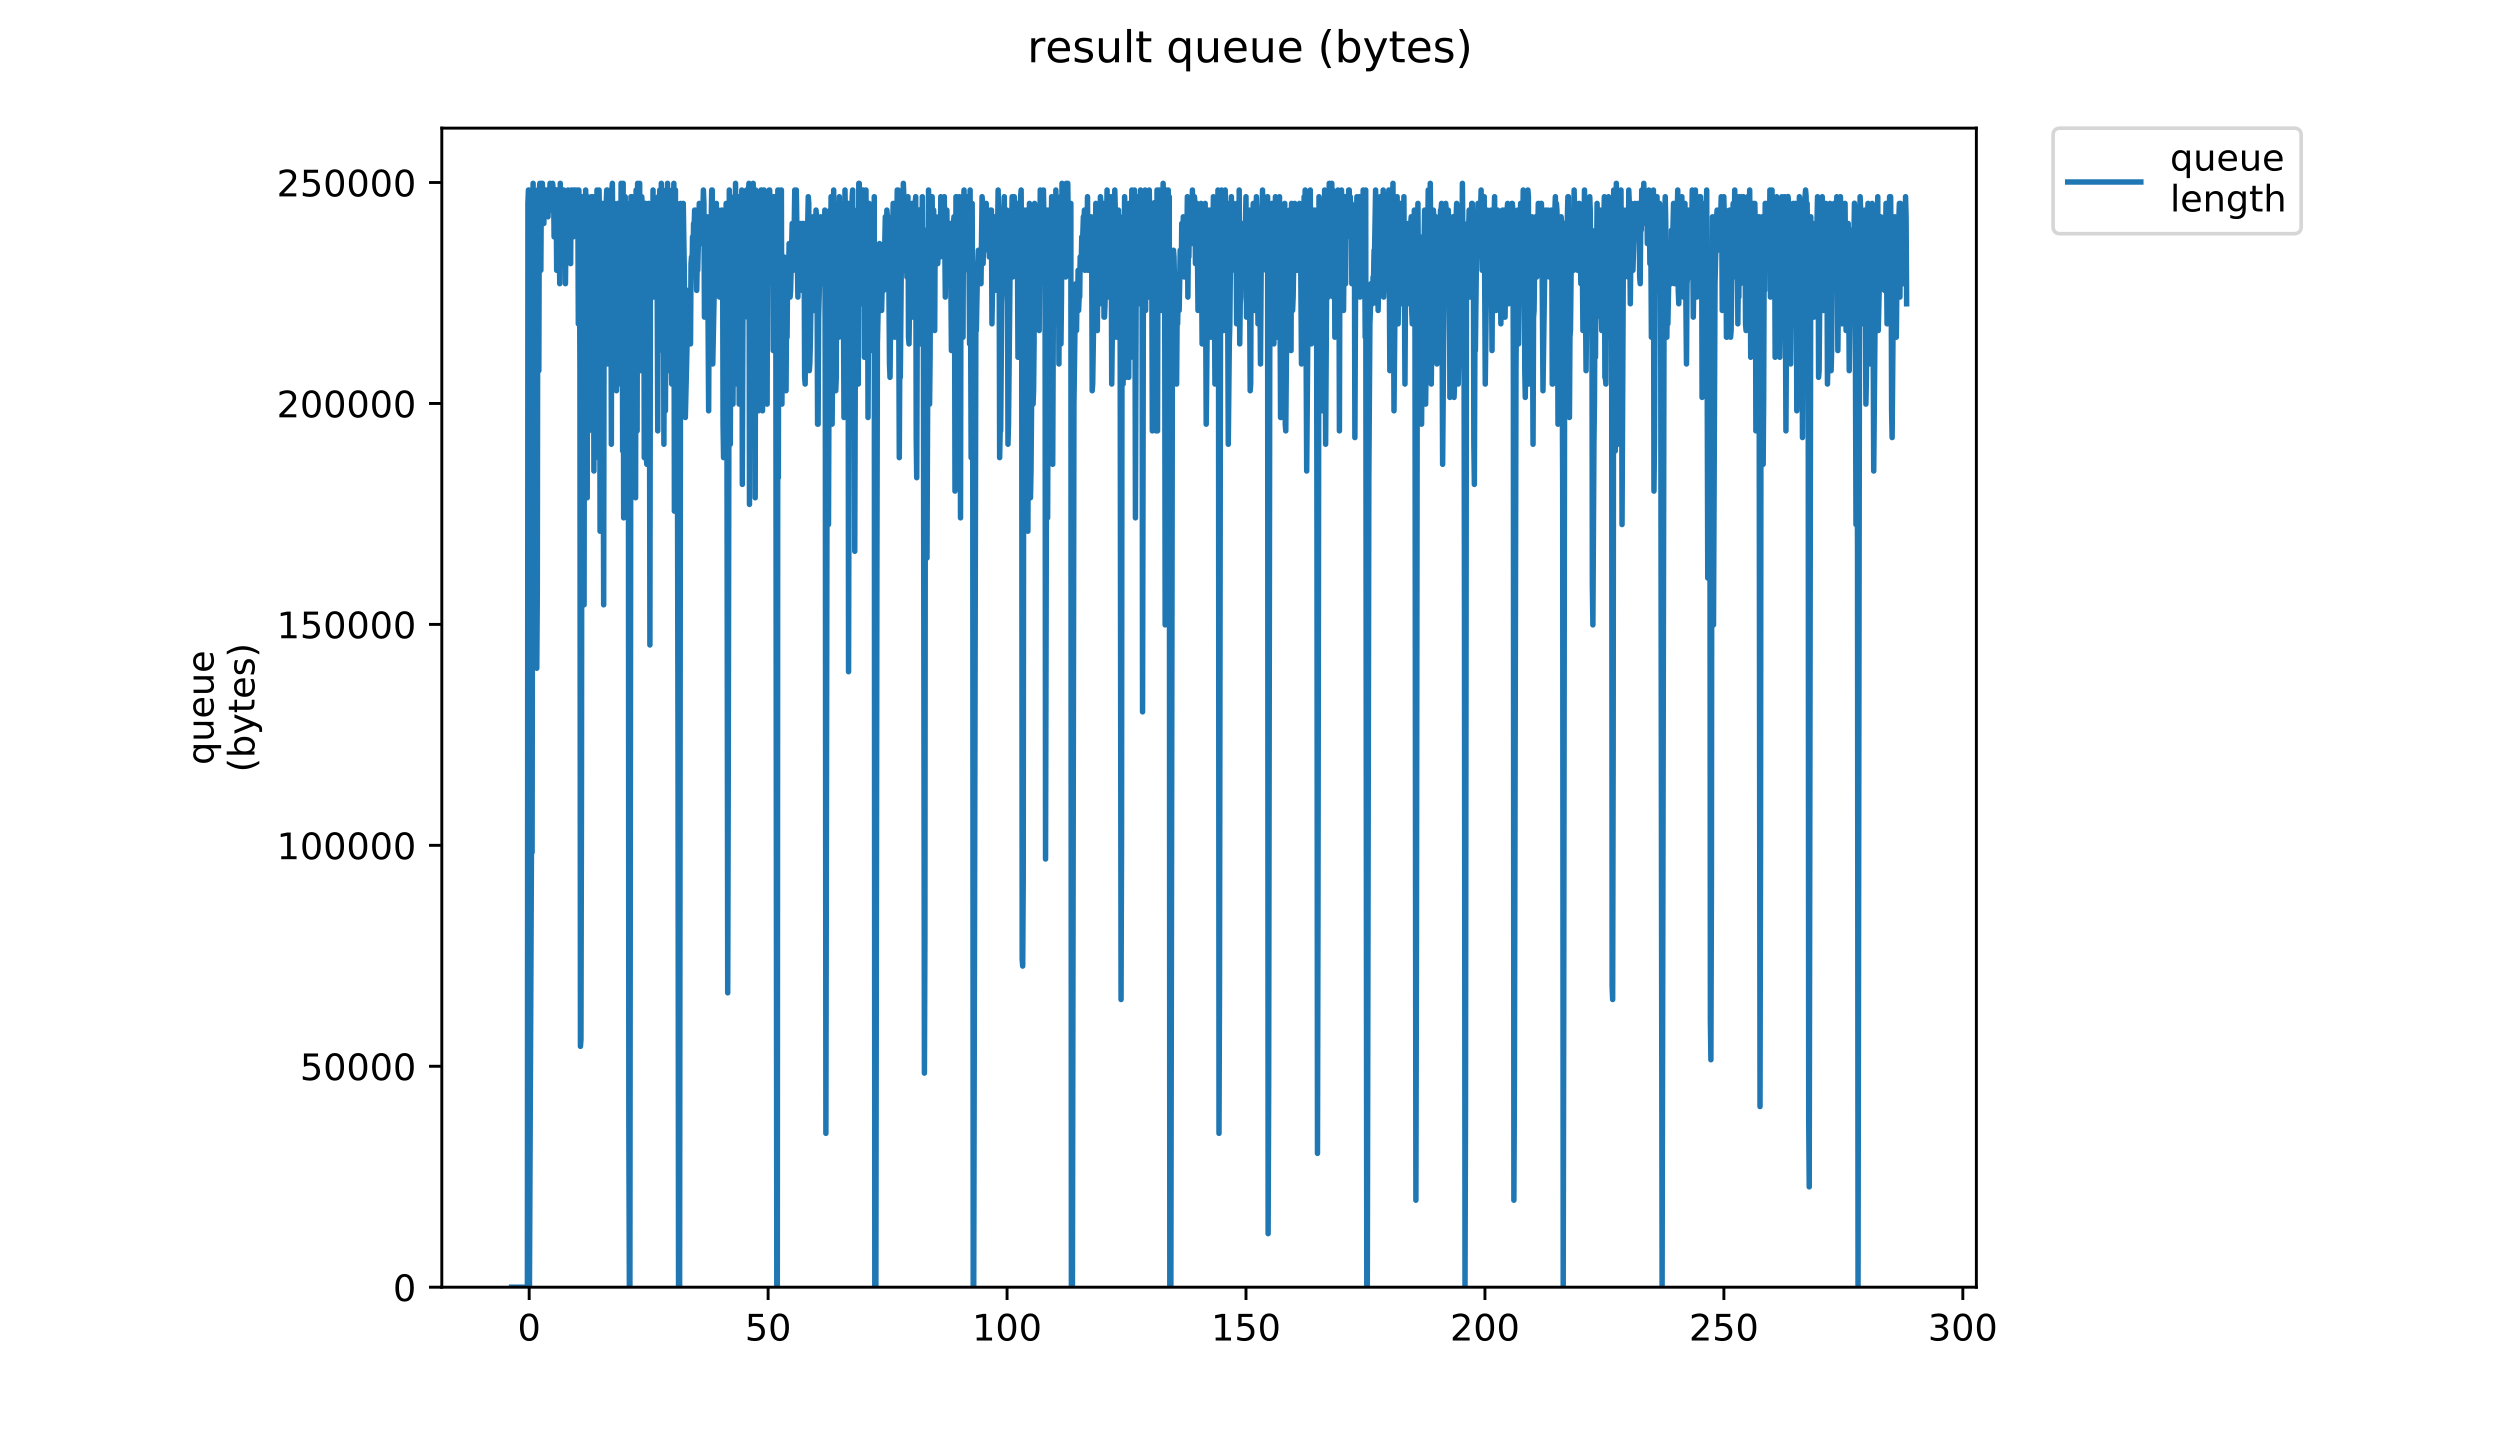 <?xml version="1.0" encoding="utf-8" standalone="no"?>
<!DOCTYPE svg PUBLIC "-//W3C//DTD SVG 1.1//EN"
  "http://www.w3.org/Graphics/SVG/1.1/DTD/svg11.dtd">
<!-- Created with matplotlib (https://matplotlib.org/) -->
<svg height="396pt" version="1.1" viewBox="0 0 684 396" width="684pt" xmlns="http://www.w3.org/2000/svg" xmlns:xlink="http://www.w3.org/1999/xlink">
 <defs>
  <style type="text/css">
*{stroke-linecap:butt;stroke-linejoin:round;}
  </style>
 </defs>
 <g id="figure_1">
  <g id="patch_1">
   <path d="M 0 396 
L 684 396 
L 684 0 
L 0 0 
z
" style="fill:#ffffff;"/>
  </g>
  <g id="axes_1">
   <g id="patch_2">
    <path d="M 120.879 352.174 
L 540.734 352.174 
L 540.734 35.062 
L 120.879 35.062 
z
" style="fill:#ffffff;"/>
   </g>
   <g id="matplotlib.axis_1">
    <g id="xtick_1">
     <g id="line2d_1">
      <defs>
       <path d="M 0 0 
L 0 3.5 
" id="m3f1991a70f" style="stroke:#000000;stroke-width:0.8;"/>
      </defs>
      <g>
       <use style="stroke:#000000;stroke-width:0.8;" x="144.784" xlink:href="#m3f1991a70f" y="352.174"/>
      </g>
     </g>
     <g id="text_1">
      <!-- 0 -->
      <defs>
       <path d="M 31.781 66.406 
Q 24.172 66.406 20.328 58.906 
Q 16.5 51.422 16.5 36.375 
Q 16.5 21.391 20.328 13.891 
Q 24.172 6.391 31.781 6.391 
Q 39.453 6.391 43.281 13.891 
Q 47.125 21.391 47.125 36.375 
Q 47.125 51.422 43.281 58.906 
Q 39.453 66.406 31.781 66.406 
z
M 31.781 74.219 
Q 44.047 74.219 50.516 64.516 
Q 56.984 54.828 56.984 36.375 
Q 56.984 17.969 50.516 8.266 
Q 44.047 -1.422 31.781 -1.422 
Q 19.531 -1.422 13.062 8.266 
Q 6.594 17.969 6.594 36.375 
Q 6.594 54.828 13.062 64.516 
Q 19.531 74.219 31.781 74.219 
z
" id="DejaVuSans-48"/>
      </defs>
      <g transform="translate(141.603 366.773)scale(0.1 -0.1)">
       <use xlink:href="#DejaVuSans-48"/>
      </g>
     </g>
    </g>
    <g id="xtick_2">
     <g id="line2d_2">
      <g>
       <use style="stroke:#000000;stroke-width:0.8;" x="210.158" xlink:href="#m3f1991a70f" y="352.174"/>
      </g>
     </g>
     <g id="text_2">
      <!-- 50 -->
      <defs>
       <path d="M 10.797 72.906 
L 49.516 72.906 
L 49.516 64.594 
L 19.828 64.594 
L 19.828 46.734 
Q 21.969 47.469 24.109 47.828 
Q 26.266 48.188 28.422 48.188 
Q 40.625 48.188 47.75 41.5 
Q 54.891 34.812 54.891 23.391 
Q 54.891 11.625 47.562 5.094 
Q 40.234 -1.422 26.906 -1.422 
Q 22.312 -1.422 17.547 -0.641 
Q 12.797 0.141 7.719 1.703 
L 7.719 11.625 
Q 12.109 9.234 16.797 8.062 
Q 21.484 6.891 26.703 6.891 
Q 35.156 6.891 40.078 11.328 
Q 45.016 15.766 45.016 23.391 
Q 45.016 31 40.078 35.438 
Q 35.156 39.891 26.703 39.891 
Q 22.75 39.891 18.812 39.016 
Q 14.891 38.141 10.797 36.281 
z
" id="DejaVuSans-53"/>
      </defs>
      <g transform="translate(203.796 366.773)scale(0.1 -0.1)">
       <use xlink:href="#DejaVuSans-53"/>
       <use x="63.623" xlink:href="#DejaVuSans-48"/>
      </g>
     </g>
    </g>
    <g id="xtick_3">
     <g id="line2d_3">
      <g>
       <use style="stroke:#000000;stroke-width:0.8;" x="275.532" xlink:href="#m3f1991a70f" y="352.174"/>
      </g>
     </g>
     <g id="text_3">
      <!-- 100 -->
      <defs>
       <path d="M 12.406 8.297 
L 28.516 8.297 
L 28.516 63.922 
L 10.984 60.406 
L 10.984 69.391 
L 28.422 72.906 
L 38.281 72.906 
L 38.281 8.297 
L 54.391 8.297 
L 54.391 0 
L 12.406 0 
z
" id="DejaVuSans-49"/>
      </defs>
      <g transform="translate(265.988 366.773)scale(0.1 -0.1)">
       <use xlink:href="#DejaVuSans-49"/>
       <use x="63.623" xlink:href="#DejaVuSans-48"/>
       <use x="127.246" xlink:href="#DejaVuSans-48"/>
      </g>
     </g>
    </g>
    <g id="xtick_4">
     <g id="line2d_4">
      <g>
       <use style="stroke:#000000;stroke-width:0.8;" x="340.906" xlink:href="#m3f1991a70f" y="352.174"/>
      </g>
     </g>
     <g id="text_4">
      <!-- 150 -->
      <g transform="translate(331.363 366.773)scale(0.1 -0.1)">
       <use xlink:href="#DejaVuSans-49"/>
       <use x="63.623" xlink:href="#DejaVuSans-53"/>
       <use x="127.246" xlink:href="#DejaVuSans-48"/>
      </g>
     </g>
    </g>
    <g id="xtick_5">
     <g id="line2d_5">
      <g>
       <use style="stroke:#000000;stroke-width:0.8;" x="406.28" xlink:href="#m3f1991a70f" y="352.174"/>
      </g>
     </g>
     <g id="text_5">
      <!-- 200 -->
      <defs>
       <path d="M 19.188 8.297 
L 53.609 8.297 
L 53.609 0 
L 7.328 0 
L 7.328 8.297 
Q 12.938 14.109 22.625 23.891 
Q 32.328 33.688 34.812 36.531 
Q 39.547 41.844 41.422 45.531 
Q 43.312 49.219 43.312 52.781 
Q 43.312 58.594 39.234 62.25 
Q 35.156 65.922 28.609 65.922 
Q 23.969 65.922 18.812 64.312 
Q 13.672 62.703 7.812 59.422 
L 7.812 69.391 
Q 13.766 71.781 18.938 73 
Q 24.125 74.219 28.422 74.219 
Q 39.75 74.219 46.484 68.547 
Q 53.219 62.891 53.219 53.422 
Q 53.219 48.922 51.531 44.891 
Q 49.859 40.875 45.406 35.406 
Q 44.188 33.984 37.641 27.219 
Q 31.109 20.453 19.188 8.297 
z
" id="DejaVuSans-50"/>
      </defs>
      <g transform="translate(396.737 366.773)scale(0.1 -0.1)">
       <use xlink:href="#DejaVuSans-50"/>
       <use x="63.623" xlink:href="#DejaVuSans-48"/>
       <use x="127.246" xlink:href="#DejaVuSans-48"/>
      </g>
     </g>
    </g>
    <g id="xtick_6">
     <g id="line2d_6">
      <g>
       <use style="stroke:#000000;stroke-width:0.8;" x="471.655" xlink:href="#m3f1991a70f" y="352.174"/>
      </g>
     </g>
     <g id="text_6">
      <!-- 250 -->
      <g transform="translate(462.111 366.773)scale(0.1 -0.1)">
       <use xlink:href="#DejaVuSans-50"/>
       <use x="63.623" xlink:href="#DejaVuSans-53"/>
       <use x="127.246" xlink:href="#DejaVuSans-48"/>
      </g>
     </g>
    </g>
    <g id="xtick_7">
     <g id="line2d_7">
      <g>
       <use style="stroke:#000000;stroke-width:0.8;" x="537.029" xlink:href="#m3f1991a70f" y="352.174"/>
      </g>
     </g>
     <g id="text_7">
      <!-- 300 -->
      <defs>
       <path d="M 40.578 39.312 
Q 47.656 37.797 51.625 33 
Q 55.609 28.219 55.609 21.188 
Q 55.609 10.406 48.188 4.484 
Q 40.766 -1.422 27.094 -1.422 
Q 22.516 -1.422 17.656 -0.516 
Q 12.797 0.391 7.625 2.203 
L 7.625 11.719 
Q 11.719 9.328 16.594 8.109 
Q 21.484 6.891 26.812 6.891 
Q 36.078 6.891 40.938 10.547 
Q 45.797 14.203 45.797 21.188 
Q 45.797 27.641 41.281 31.266 
Q 36.766 34.906 28.719 34.906 
L 20.219 34.906 
L 20.219 43.016 
L 29.109 43.016 
Q 36.375 43.016 40.234 45.922 
Q 44.094 48.828 44.094 54.297 
Q 44.094 59.906 40.109 62.906 
Q 36.141 65.922 28.719 65.922 
Q 24.656 65.922 20.016 65.031 
Q 15.375 64.156 9.812 62.312 
L 9.812 71.094 
Q 15.438 72.656 20.344 73.438 
Q 25.25 74.219 29.594 74.219 
Q 40.828 74.219 47.359 69.109 
Q 53.906 64.016 53.906 55.328 
Q 53.906 49.266 50.438 45.094 
Q 46.969 40.922 40.578 39.312 
z
" id="DejaVuSans-51"/>
      </defs>
      <g transform="translate(527.485 366.773)scale(0.1 -0.1)">
       <use xlink:href="#DejaVuSans-51"/>
       <use x="63.623" xlink:href="#DejaVuSans-48"/>
       <use x="127.246" xlink:href="#DejaVuSans-48"/>
      </g>
     </g>
    </g>
   </g>
   <g id="matplotlib.axis_2">
    <g id="ytick_1">
     <g id="line2d_8">
      <defs>
       <path d="M 0 0 
L -3.5 0 
" id="m0c3abe8428" style="stroke:#000000;stroke-width:0.8;"/>
      </defs>
      <g>
       <use style="stroke:#000000;stroke-width:0.8;" x="120.879" xlink:href="#m0c3abe8428" y="352.174"/>
      </g>
     </g>
     <g id="text_8">
      <!-- 0 -->
      <g transform="translate(107.516 355.973)scale(0.1 -0.1)">
       <use xlink:href="#DejaVuSans-48"/>
      </g>
     </g>
    </g>
    <g id="ytick_2">
     <g id="line2d_9">
      <g>
       <use style="stroke:#000000;stroke-width:0.8;" x="120.879" xlink:href="#m0c3abe8428" y="291.726"/>
      </g>
     </g>
     <g id="text_9">
      <!-- 50000 -->
      <g transform="translate(82.066 295.525)scale(0.1 -0.1)">
       <use xlink:href="#DejaVuSans-53"/>
       <use x="63.623" xlink:href="#DejaVuSans-48"/>
       <use x="127.246" xlink:href="#DejaVuSans-48"/>
       <use x="190.869" xlink:href="#DejaVuSans-48"/>
       <use x="254.492" xlink:href="#DejaVuSans-48"/>
      </g>
     </g>
    </g>
    <g id="ytick_3">
     <g id="line2d_10">
      <g>
       <use style="stroke:#000000;stroke-width:0.8;" x="120.879" xlink:href="#m0c3abe8428" y="231.278"/>
      </g>
     </g>
     <g id="text_10">
      <!-- 100000 -->
      <g transform="translate(75.704 235.077)scale(0.1 -0.1)">
       <use xlink:href="#DejaVuSans-49"/>
       <use x="63.623" xlink:href="#DejaVuSans-48"/>
       <use x="127.246" xlink:href="#DejaVuSans-48"/>
       <use x="190.869" xlink:href="#DejaVuSans-48"/>
       <use x="254.492" xlink:href="#DejaVuSans-48"/>
       <use x="318.115" xlink:href="#DejaVuSans-48"/>
      </g>
     </g>
    </g>
    <g id="ytick_4">
     <g id="line2d_11">
      <g>
       <use style="stroke:#000000;stroke-width:0.8;" x="120.879" xlink:href="#m0c3abe8428" y="170.83"/>
      </g>
     </g>
     <g id="text_11">
      <!-- 150000 -->
      <g transform="translate(75.704 174.629)scale(0.1 -0.1)">
       <use xlink:href="#DejaVuSans-49"/>
       <use x="63.623" xlink:href="#DejaVuSans-53"/>
       <use x="127.246" xlink:href="#DejaVuSans-48"/>
       <use x="190.869" xlink:href="#DejaVuSans-48"/>
       <use x="254.492" xlink:href="#DejaVuSans-48"/>
       <use x="318.115" xlink:href="#DejaVuSans-48"/>
      </g>
     </g>
    </g>
    <g id="ytick_5">
     <g id="line2d_12">
      <g>
       <use style="stroke:#000000;stroke-width:0.8;" x="120.879" xlink:href="#m0c3abe8428" y="110.382"/>
      </g>
     </g>
     <g id="text_12">
      <!-- 200000 -->
      <g transform="translate(75.704 114.181)scale(0.1 -0.1)">
       <use xlink:href="#DejaVuSans-50"/>
       <use x="63.623" xlink:href="#DejaVuSans-48"/>
       <use x="127.246" xlink:href="#DejaVuSans-48"/>
       <use x="190.869" xlink:href="#DejaVuSans-48"/>
       <use x="254.492" xlink:href="#DejaVuSans-48"/>
       <use x="318.115" xlink:href="#DejaVuSans-48"/>
      </g>
     </g>
    </g>
    <g id="ytick_6">
     <g id="line2d_13">
      <g>
       <use style="stroke:#000000;stroke-width:0.8;" x="120.879" xlink:href="#m0c3abe8428" y="49.933"/>
      </g>
     </g>
     <g id="text_13">
      <!-- 250000 -->
      <g transform="translate(75.704 53.733)scale(0.1 -0.1)">
       <use xlink:href="#DejaVuSans-50"/>
       <use x="63.623" xlink:href="#DejaVuSans-53"/>
       <use x="127.246" xlink:href="#DejaVuSans-48"/>
       <use x="190.869" xlink:href="#DejaVuSans-48"/>
       <use x="254.492" xlink:href="#DejaVuSans-48"/>
       <use x="318.115" xlink:href="#DejaVuSans-48"/>
      </g>
     </g>
    </g>
    <g id="text_14">
     <!-- queue -->
     <defs>
      <path d="M 14.797 27.297 
Q 14.797 17.391 18.875 11.75 
Q 22.953 6.109 30.078 6.109 
Q 37.203 6.109 41.297 11.75 
Q 45.406 17.391 45.406 27.297 
Q 45.406 37.203 41.297 42.844 
Q 37.203 48.484 30.078 48.484 
Q 22.953 48.484 18.875 42.844 
Q 14.797 37.203 14.797 27.297 
z
M 45.406 8.203 
Q 42.578 3.328 38.25 0.953 
Q 33.938 -1.422 27.875 -1.422 
Q 17.969 -1.422 11.734 6.484 
Q 5.516 14.406 5.516 27.297 
Q 5.516 40.188 11.734 48.094 
Q 17.969 56 27.875 56 
Q 33.938 56 38.25 53.625 
Q 42.578 51.266 45.406 46.391 
L 45.406 54.688 
L 54.391 54.688 
L 54.391 -20.797 
L 45.406 -20.797 
z
" id="DejaVuSans-113"/>
      <path d="M 8.5 21.578 
L 8.5 54.688 
L 17.484 54.688 
L 17.484 21.922 
Q 17.484 14.156 20.5 10.266 
Q 23.531 6.391 29.594 6.391 
Q 36.859 6.391 41.078 11.031 
Q 45.312 15.672 45.312 23.688 
L 45.312 54.688 
L 54.297 54.688 
L 54.297 0 
L 45.312 0 
L 45.312 8.406 
Q 42.047 3.422 37.719 1 
Q 33.406 -1.422 27.688 -1.422 
Q 18.266 -1.422 13.375 4.438 
Q 8.5 10.297 8.5 21.578 
z
M 31.109 56 
z
" id="DejaVuSans-117"/>
      <path d="M 56.203 29.594 
L 56.203 25.203 
L 14.891 25.203 
Q 15.484 15.922 20.484 11.062 
Q 25.484 6.203 34.422 6.203 
Q 39.594 6.203 44.453 7.469 
Q 49.312 8.734 54.109 11.281 
L 54.109 2.781 
Q 49.266 0.734 44.188 -0.344 
Q 39.109 -1.422 33.891 -1.422 
Q 20.797 -1.422 13.156 6.188 
Q 5.516 13.812 5.516 26.812 
Q 5.516 40.234 12.766 48.109 
Q 20.016 56 32.328 56 
Q 43.359 56 49.781 48.891 
Q 56.203 41.797 56.203 29.594 
z
M 47.219 32.234 
Q 47.125 39.594 43.094 43.984 
Q 39.062 48.391 32.422 48.391 
Q 24.906 48.391 20.391 44.141 
Q 15.875 39.891 15.188 32.172 
z
" id="DejaVuSans-101"/>
     </defs>
     <g transform="translate(58.426 209.283)rotate(-90)scale(0.1 -0.1)">
      <use xlink:href="#DejaVuSans-113"/>
      <use x="63.477" xlink:href="#DejaVuSans-117"/>
      <use x="126.855" xlink:href="#DejaVuSans-101"/>
      <use x="188.379" xlink:href="#DejaVuSans-117"/>
      <use x="251.758" xlink:href="#DejaVuSans-101"/>
     </g>
     <!-- (bytes) -->
     <defs>
      <path d="M 31 75.875 
Q 24.469 64.656 21.281 53.656 
Q 18.109 42.672 18.109 31.391 
Q 18.109 20.125 21.312 9.062 
Q 24.516 -2 31 -13.188 
L 23.188 -13.188 
Q 15.875 -1.703 12.234 9.375 
Q 8.594 20.453 8.594 31.391 
Q 8.594 42.281 12.203 53.312 
Q 15.828 64.359 23.188 75.875 
z
" id="DejaVuSans-40"/>
      <path d="M 48.688 27.297 
Q 48.688 37.203 44.609 42.844 
Q 40.531 48.484 33.406 48.484 
Q 26.266 48.484 22.188 42.844 
Q 18.109 37.203 18.109 27.297 
Q 18.109 17.391 22.188 11.75 
Q 26.266 6.109 33.406 6.109 
Q 40.531 6.109 44.609 11.75 
Q 48.688 17.391 48.688 27.297 
z
M 18.109 46.391 
Q 20.953 51.266 25.266 53.625 
Q 29.594 56 35.594 56 
Q 45.562 56 51.781 48.094 
Q 58.016 40.188 58.016 27.297 
Q 58.016 14.406 51.781 6.484 
Q 45.562 -1.422 35.594 -1.422 
Q 29.594 -1.422 25.266 0.953 
Q 20.953 3.328 18.109 8.203 
L 18.109 0 
L 9.078 0 
L 9.078 75.984 
L 18.109 75.984 
z
" id="DejaVuSans-98"/>
      <path d="M 32.172 -5.078 
Q 28.375 -14.844 24.75 -17.812 
Q 21.141 -20.797 15.094 -20.797 
L 7.906 -20.797 
L 7.906 -13.281 
L 13.188 -13.281 
Q 16.891 -13.281 18.938 -11.516 
Q 21 -9.766 23.484 -3.219 
L 25.094 0.875 
L 2.984 54.688 
L 12.5 54.688 
L 29.594 11.922 
L 46.688 54.688 
L 56.203 54.688 
z
" id="DejaVuSans-121"/>
      <path d="M 18.312 70.219 
L 18.312 54.688 
L 36.812 54.688 
L 36.812 47.703 
L 18.312 47.703 
L 18.312 18.016 
Q 18.312 11.328 20.141 9.422 
Q 21.969 7.516 27.594 7.516 
L 36.812 7.516 
L 36.812 0 
L 27.594 0 
Q 17.188 0 13.234 3.875 
Q 9.281 7.766 9.281 18.016 
L 9.281 47.703 
L 2.688 47.703 
L 2.688 54.688 
L 9.281 54.688 
L 9.281 70.219 
z
" id="DejaVuSans-116"/>
      <path d="M 44.281 53.078 
L 44.281 44.578 
Q 40.484 46.531 36.375 47.5 
Q 32.281 48.484 27.875 48.484 
Q 21.188 48.484 17.844 46.438 
Q 14.5 44.391 14.5 40.281 
Q 14.5 37.156 16.891 35.375 
Q 19.281 33.594 26.516 31.984 
L 29.594 31.297 
Q 39.156 29.25 43.188 25.516 
Q 47.219 21.781 47.219 15.094 
Q 47.219 7.469 41.188 3.016 
Q 35.156 -1.422 24.609 -1.422 
Q 20.219 -1.422 15.453 -0.562 
Q 10.688 0.297 5.422 2 
L 5.422 11.281 
Q 10.406 8.688 15.234 7.391 
Q 20.062 6.109 24.812 6.109 
Q 31.156 6.109 34.562 8.281 
Q 37.984 10.453 37.984 14.406 
Q 37.984 18.062 35.516 20.016 
Q 33.062 21.969 24.703 23.781 
L 21.578 24.516 
Q 13.234 26.266 9.516 29.906 
Q 5.812 33.547 5.812 39.891 
Q 5.812 47.609 11.281 51.797 
Q 16.75 56 26.812 56 
Q 31.781 56 36.172 55.266 
Q 40.578 54.547 44.281 53.078 
z
" id="DejaVuSans-115"/>
      <path d="M 8.016 75.875 
L 15.828 75.875 
Q 23.141 64.359 26.781 53.312 
Q 30.422 42.281 30.422 31.391 
Q 30.422 20.453 26.781 9.375 
Q 23.141 -1.703 15.828 -13.188 
L 8.016 -13.188 
Q 14.5 -2 17.703 9.062 
Q 20.906 20.125 20.906 31.391 
Q 20.906 42.672 17.703 53.656 
Q 14.5 64.656 8.016 75.875 
z
" id="DejaVuSans-41"/>
     </defs>
     <g transform="translate(69.624 211.295)rotate(-90)scale(0.1 -0.1)">
      <use xlink:href="#DejaVuSans-40"/>
      <use x="39.014" xlink:href="#DejaVuSans-98"/>
      <use x="102.49" xlink:href="#DejaVuSans-121"/>
      <use x="161.67" xlink:href="#DejaVuSans-116"/>
      <use x="200.879" xlink:href="#DejaVuSans-101"/>
      <use x="262.402" xlink:href="#DejaVuSans-115"/>
      <use x="314.502" xlink:href="#DejaVuSans-41"/>
     </g>
    </g>
   </g>
   <g id="line2d_14">
    <path clip-path="url(#p05d28d80fd)" d="M 139.963 352.174 
L 144.298 352.174 
L 144.437 55.654 
L 144.576 51.993 
L 144.716 51.993 
L 144.856 352.174 
L 145.434 225.879 
L 145.579 233.2 
L 145.856 50.163 
L 145.996 84.94 
L 146.135 51.993 
L 146.277 72.127 
L 146.422 127.039 
L 146.568 57.485 
L 146.713 61.145 
L 146.86 182.827 
L 147.008 161.816 
L 147.146 51.993 
L 147.422 101.413 
L 147.561 51.993 
L 147.699 50.163 
L 147.838 51.993 
L 147.976 73.958 
L 148.114 50.163 
L 148.251 51.914 
L 148.389 50.163 
L 148.526 53.821 
L 148.664 51.993 
L 148.801 61.145 
L 148.939 51.993 
L 149.365 51.993 
L 149.512 53.664 
L 149.795 51.993 
L 149.934 59.315 
L 150.072 51.993 
L 150.21 53.821 
L 150.349 53.821 
L 150.493 50.163 
L 150.768 57.485 
L 150.905 53.744 
L 151.044 55.654 
L 151.185 50.163 
L 151.46 52.951 
L 151.602 64.806 
L 151.74 59.315 
L 151.882 61.145 
L 152.025 51.914 
L 152.164 53.744 
L 152.305 73.958 
L 152.445 51.993 
L 152.589 73.958 
L 152.733 70.297 
L 152.871 57.485 
L 153.15 77.619 
L 153.29 50.163 
L 153.428 61.065 
L 153.57 51.993 
L 153.709 51.993 
L 153.85 55.654 
L 153.989 51.993 
L 154.271 51.993 
L 154.415 68.467 
L 154.56 53.821 
L 154.704 77.619 
L 154.996 53.821 
L 155.281 53.821 
L 155.421 51.993 
L 155.709 70.297 
L 155.848 57.485 
L 156.125 72.127 
L 156.263 51.993 
L 156.402 61.145 
L 156.543 51.993 
L 156.684 51.993 
L 156.825 64.806 
L 156.965 51.993 
L 157.253 51.993 
L 157.392 62.976 
L 157.532 51.993 
L 157.676 55.654 
L 157.814 53.821 
L 157.952 55.654 
L 158.091 51.993 
L 158.229 88.601 
L 158.374 51.993 
L 158.522 64.806 
L 158.668 101.413 
L 158.809 286.281 
L 158.949 284.45 
L 159.094 216.727 
L 159.239 53.821 
L 159.384 110.565 
L 159.524 95.913 
L 159.666 95.913 
L 159.805 165.476 
L 159.943 53.821 
L 160.087 110.565 
L 160.233 51.993 
L 160.519 66.636 
L 160.66 136.19 
L 160.799 53.821 
L 160.943 64.806 
L 161.085 117.887 
L 161.224 55.654 
L 161.363 55.654 
L 161.506 108.735 
L 161.79 53.821 
L 161.928 68.467 
L 162.067 53.821 
L 162.206 53.821 
L 162.352 55.654 
L 162.491 128.869 
L 162.769 66.636 
L 162.908 61.145 
L 163.047 68.467 
L 163.189 116.056 
L 163.332 51.993 
L 163.615 62.976 
L 163.758 125.208 
L 163.898 51.993 
L 164.037 61.145 
L 164.176 145.342 
L 164.316 119.717 
L 164.455 55.654 
L 164.594 103.244 
L 164.738 88.601 
L 164.881 55.654 
L 165.164 165.476 
L 165.305 59.315 
L 165.445 55.654 
L 165.584 83.11 
L 165.723 81.279 
L 165.861 55.654 
L 165.999 51.993 
L 166.137 51.993 
L 166.275 99.583 
L 166.413 99.583 
L 166.552 57.485 
L 166.696 57.485 
L 166.838 53.821 
L 166.977 66.636 
L 167.119 57.485 
L 167.263 121.547 
L 167.402 51.993 
L 167.547 50.163 
L 167.686 72.127 
L 167.827 59.315 
L 167.968 103.244 
L 168.106 55.654 
L 168.245 75.788 
L 168.383 57.485 
L 168.521 59.315 
L 168.659 106.905 
L 168.801 64.806 
L 168.945 64.806 
L 169.092 55.654 
L 169.239 68.467 
L 169.377 70.297 
L 169.519 66.636 
L 169.657 70.297 
L 169.795 105.074 
L 169.932 50.163 
L 170.073 61.145 
L 170.219 61.145 
L 170.358 123.378 
L 170.496 50.163 
L 170.635 141.682 
L 170.775 123.378 
L 170.919 55.654 
L 171.059 53.821 
L 171.203 105.074 
L 171.348 57.485 
L 171.488 55.654 
L 171.626 77.619 
L 171.766 81.279 
L 171.906 57.485 
L 172.05 308.245 
L 172.195 352.174 
L 172.34 352.174 
L 172.63 53.821 
L 172.775 94.092 
L 172.92 53.821 
L 173.066 72.127 
L 173.204 72.127 
L 173.342 70.297 
L 173.479 62.976 
L 173.617 83.059 
L 173.756 57.485 
L 173.894 136.19 
L 174.037 51.993 
L 174.313 117.887 
L 174.451 50.163 
L 174.597 97.753 
L 174.736 61.145 
L 174.876 57.485 
L 175.014 50.163 
L 175.153 101.413 
L 175.295 53.821 
L 175.439 81.279 
L 175.577 53.821 
L 175.715 55.654 
L 175.853 59.315 
L 175.993 101.413 
L 176.133 57.485 
L 176.271 125.208 
L 176.547 55.654 
L 176.691 55.654 
L 176.834 125.208 
L 176.972 127.039 
L 177.113 62.976 
L 177.25 64.806 
L 177.393 64.806 
L 177.531 55.654 
L 177.669 81.279 
L 177.813 176.459 
L 177.957 73.958 
L 178.101 61.145 
L 178.246 59.315 
L 178.385 64.806 
L 178.528 81.279 
L 178.669 51.993 
L 178.808 81.279 
L 179.095 66.636 
L 179.382 77.619 
L 179.523 66.636 
L 179.667 64.806 
L 179.812 79.449 
L 179.956 117.887 
L 180.093 53.821 
L 180.237 62.976 
L 180.376 95.913 
L 180.514 51.993 
L 180.792 83.11 
L 180.936 50.163 
L 181.08 90.431 
L 181.222 55.654 
L 181.363 51.993 
L 181.502 70.297 
L 181.645 121.547 
L 181.783 70.297 
L 181.924 66.636 
L 182.061 112.396 
L 182.347 53.821 
L 182.491 95.913 
L 182.637 50.163 
L 182.781 86.77 
L 182.926 92.262 
L 183.071 53.821 
L 183.217 101.413 
L 183.506 57.485 
L 183.65 97.753 
L 183.795 105.074 
L 183.938 51.993 
L 184.081 92.262 
L 184.225 57.485 
L 184.369 50.163 
L 184.513 139.851 
L 184.655 119.717 
L 184.797 51.993 
L 184.937 114.226 
L 185.082 101.413 
L 185.222 55.654 
L 185.506 207.575 
L 185.649 352.174 
L 185.94 352.174 
L 186.22 55.654 
L 186.363 62.976 
L 186.509 62.976 
L 186.796 57.485 
L 186.937 55.654 
L 187.225 73.958 
L 187.508 114.226 
L 187.938 95.913 
L 188.223 79.449 
L 188.502 88.601 
L 188.784 79.449 
L 188.921 94.092 
L 189.065 72.127 
L 189.203 70.297 
L 189.341 73.958 
L 189.478 64.806 
L 189.615 72.127 
L 189.76 61.145 
L 189.902 62.976 
L 190.045 57.485 
L 190.187 57.485 
L 190.614 79.449 
L 190.755 72.127 
L 190.893 73.958 
L 191.319 55.654 
L 191.463 61.145 
L 191.607 61.145 
L 191.751 59.315 
L 191.888 66.636 
L 192.03 57.485 
L 192.168 64.806 
L 192.447 51.993 
L 192.593 55.654 
L 192.737 86.77 
L 192.876 84.94 
L 193.162 70.297 
L 193.305 59.315 
L 193.45 59.315 
L 193.596 66.636 
L 193.885 112.396 
L 194.024 81.279 
L 194.164 84.94 
L 194.726 51.993 
L 194.866 51.993 
L 195.012 99.583 
L 195.849 57.485 
L 195.993 55.654 
L 196.132 72.127 
L 196.556 57.485 
L 196.841 81.279 
L 196.984 79.449 
L 197.409 57.485 
L 197.552 57.485 
L 197.69 62.976 
L 197.829 116.056 
L 197.971 125.208 
L 198.248 72.127 
L 198.39 75.788 
L 198.53 72.127 
L 198.675 55.654 
L 198.813 57.485 
L 199.104 271.638 
L 199.249 213.066 
L 199.535 51.993 
L 199.675 121.547 
L 199.815 121.547 
L 199.962 73.958 
L 200.109 70.297 
L 200.255 57.485 
L 200.4 70.297 
L 200.545 110.565 
L 200.823 53.821 
L 201.103 79.449 
L 201.242 50.163 
L 201.527 105.074 
L 201.672 83.11 
L 201.816 79.449 
L 201.957 57.485 
L 202.098 53.821 
L 202.239 110.565 
L 202.527 79.449 
L 202.667 77.619 
L 202.956 51.993 
L 203.103 132.53 
L 203.379 53.821 
L 203.52 64.806 
L 203.663 59.315 
L 203.804 59.315 
L 203.944 73.958 
L 204.226 51.993 
L 204.503 86.77 
L 204.641 51.993 
L 204.779 51.993 
L 204.918 50.163 
L 205.056 138.004 
L 205.196 72.127 
L 205.335 61.145 
L 205.48 66.636 
L 205.625 57.485 
L 205.772 57.485 
L 206.065 50.163 
L 206.204 53.821 
L 206.482 73.958 
L 206.621 136.19 
L 206.766 51.993 
L 206.911 61.145 
L 207.058 57.485 
L 207.203 64.806 
L 207.344 59.213 
L 207.486 112.396 
L 207.626 55.654 
L 207.767 53.821 
L 207.908 81.279 
L 208.052 57.485 
L 208.199 51.993 
L 208.481 51.993 
L 208.621 112.396 
L 208.761 61.145 
L 208.9 51.993 
L 209.038 51.993 
L 209.178 59.315 
L 209.32 53.821 
L 209.465 86.77 
L 209.605 53.821 
L 209.744 53.821 
L 209.883 110.565 
L 210.021 61.145 
L 210.16 57.485 
L 210.299 70.297 
L 210.439 51.993 
L 210.578 51.993 
L 210.723 57.485 
L 210.861 57.485 
L 210.998 77.619 
L 211.136 57.485 
L 211.273 57.485 
L 211.415 55.654 
L 211.553 95.913 
L 211.69 53.821 
L 211.828 57.485 
L 211.971 53.821 
L 212.111 53.821 
L 212.251 68.467 
L 212.529 352.174 
L 212.672 352.174 
L 212.816 51.993 
L 212.953 130.699 
L 213.091 51.993 
L 213.371 88.601 
L 213.511 53.821 
L 213.651 92.262 
L 213.789 51.993 
L 213.933 110.565 
L 214.075 84.94 
L 214.218 86.77 
L 214.503 70.297 
L 214.646 79.449 
L 214.784 73.958 
L 215.064 106.905 
L 215.204 84.94 
L 215.343 92.262 
L 215.481 75.788 
L 215.62 77.619 
L 215.758 75.788 
L 215.897 66.636 
L 216.174 81.279 
L 216.313 79.398 
L 216.742 61.145 
L 216.887 64.806 
L 217.025 73.958 
L 217.164 72.127 
L 217.445 51.993 
L 217.587 62.976 
L 217.728 59.315 
L 217.87 51.993 
L 218.304 81.279 
L 218.449 64.806 
L 218.595 70.297 
L 219.024 61.145 
L 219.169 75.788 
L 219.311 68.467 
L 219.451 79.449 
L 219.591 61.145 
L 219.731 66.636 
L 219.871 61.145 
L 220.009 68.467 
L 220.149 103.244 
L 220.289 105.074 
L 220.428 88.601 
L 220.573 84.94 
L 220.714 70.297 
L 220.857 68.467 
L 221.138 53.821 
L 221.28 55.654 
L 221.423 101.413 
L 221.563 99.583 
L 221.705 94.092 
L 221.986 75.788 
L 222.411 59.315 
L 222.552 59.315 
L 222.692 84.94 
L 222.836 84.94 
L 222.976 83.11 
L 223.26 57.485 
L 223.403 59.315 
L 223.546 75.788 
L 223.692 116.056 
L 223.834 116.056 
L 223.976 86.77 
L 224.26 75.788 
L 224.54 59.315 
L 224.678 62.976 
L 224.818 77.619 
L 224.957 75.788 
L 225.098 75.788 
L 225.243 70.297 
L 225.387 70.297 
L 225.676 57.485 
L 225.819 121.547 
L 225.962 310.083 
L 226.386 64.806 
L 226.672 143.512 
L 226.954 68.416 
L 227.095 57.485 
L 227.24 81.279 
L 227.381 53.821 
L 227.665 116.056 
L 227.947 84.94 
L 228.088 51.993 
L 228.232 64.806 
L 228.374 62.976 
L 228.518 59.315 
L 228.66 106.905 
L 228.803 103.244 
L 228.943 62.976 
L 229.082 72.127 
L 229.222 55.654 
L 229.367 88.601 
L 229.508 92.262 
L 229.65 53.821 
L 229.789 88.601 
L 229.927 55.654 
L 230.21 77.619 
L 230.35 59.315 
L 230.49 57.485 
L 230.633 57.485 
L 230.911 114.226 
L 231.188 51.993 
L 231.327 61.145 
L 231.466 112.396 
L 231.607 103.244 
L 231.746 61.145 
L 231.887 61.145 
L 232.025 55.654 
L 232.166 183.78 
L 232.444 55.654 
L 232.586 68.467 
L 232.728 55.654 
L 232.871 55.654 
L 233.016 75.788 
L 233.156 53.821 
L 233.295 51.993 
L 233.433 94.092 
L 233.58 57.485 
L 233.718 57.485 
L 233.857 150.833 
L 234.136 59.315 
L 234.274 70.297 
L 234.413 105.074 
L 234.551 57.485 
L 234.689 61.145 
L 234.827 105.074 
L 234.965 50.163 
L 235.102 50.163 
L 235.241 66.636 
L 235.378 53.821 
L 235.52 51.993 
L 235.805 83.11 
L 235.947 51.993 
L 236.085 72.127 
L 236.224 51.993 
L 236.363 59.315 
L 236.504 97.753 
L 236.645 53.821 
L 236.786 61.145 
L 236.927 51.993 
L 237.071 72.127 
L 237.21 57.485 
L 237.349 57.273 
L 237.488 114.226 
L 237.775 55.654 
L 237.921 64.806 
L 238.066 62.976 
L 238.209 94.092 
L 238.49 61.145 
L 238.634 95.913 
L 238.775 57.485 
L 238.916 61.145 
L 239.057 75.788 
L 239.201 53.821 
L 239.344 352.174 
L 239.637 352.174 
L 239.917 156.325 
L 240.057 94.092 
L 240.638 66.636 
L 240.922 77.619 
L 241.062 77.619 
L 241.209 84.94 
L 241.499 72.127 
L 241.64 73.958 
L 241.784 79.449 
L 241.929 66.636 
L 242.074 66.636 
L 242.219 59.315 
L 242.507 66.636 
L 242.649 57.485 
L 242.795 59.315 
L 242.936 59.315 
L 243.081 62.976 
L 243.366 99.583 
L 243.508 103.244 
L 243.796 75.788 
L 243.938 75.788 
L 244.078 72.127 
L 244.366 55.654 
L 244.504 59.315 
L 244.646 90.431 
L 244.787 92.262 
L 245.068 81.279 
L 245.486 51.993 
L 245.629 61.145 
L 245.766 51.993 
L 246.047 125.208 
L 246.185 97.753 
L 246.325 103.244 
L 246.601 72.127 
L 246.742 70.297 
L 246.88 61.145 
L 247.018 62.976 
L 247.156 50.163 
L 247.293 53.821 
L 247.432 73.958 
L 247.57 61.145 
L 247.708 61.145 
L 247.846 59.315 
L 248.131 75.788 
L 248.274 68.467 
L 248.417 53.821 
L 248.562 92.262 
L 248.707 94.092 
L 248.989 72.127 
L 249.129 81.279 
L 249.268 59.315 
L 249.409 68.467 
L 249.547 55.654 
L 249.685 86.77 
L 249.827 75.788 
L 249.972 73.958 
L 250.118 61.145 
L 250.257 64.806 
L 250.395 55.654 
L 250.535 53.821 
L 250.677 119.717 
L 250.816 130.699 
L 250.956 88.601 
L 251.1 88.601 
L 251.382 57.485 
L 251.52 57.434 
L 251.796 72.127 
L 251.937 94.092 
L 252.082 62.976 
L 252.219 66.636 
L 252.357 53.821 
L 252.5 88.601 
L 252.642 90.431 
L 252.916 293.602 
L 253.054 256.995 
L 253.197 88.601 
L 253.337 62.976 
L 253.622 152.664 
L 254.047 51.993 
L 254.19 64.806 
L 254.331 110.565 
L 254.471 97.753 
L 254.611 68.467 
L 254.891 61.145 
L 255.031 53.821 
L 255.309 77.619 
L 255.448 57.485 
L 255.729 90.431 
L 255.868 62.976 
L 256.01 59.315 
L 256.292 72.127 
L 256.434 62.976 
L 256.575 72.127 
L 256.849 59.315 
L 257.125 59.315 
L 257.263 70.297 
L 257.4 53.821 
L 257.815 66.636 
L 257.952 59.315 
L 258.227 59.315 
L 258.364 53.821 
L 258.639 81.279 
L 258.776 59.315 
L 258.913 57.485 
L 259.055 57.485 
L 259.199 68.467 
L 259.337 68.467 
L 259.474 62.976 
L 259.611 72.127 
L 259.749 72.127 
L 259.886 62.976 
L 260.024 61.145 
L 260.309 95.913 
L 260.45 66.636 
L 260.59 61.145 
L 260.865 61.145 
L 261.008 59.315 
L 261.145 70.297 
L 261.282 134.36 
L 261.556 53.821 
L 261.694 59.315 
L 261.831 53.821 
L 262.106 64.806 
L 262.243 125.208 
L 262.518 53.821 
L 262.655 64.806 
L 262.795 141.682 
L 262.933 64.806 
L 263.071 57.485 
L 263.208 73.958 
L 263.345 59.315 
L 263.482 92.262 
L 263.62 55.654 
L 263.76 51.993 
L 263.897 70.297 
L 264.035 62.976 
L 264.172 66.636 
L 264.311 57.485 
L 264.449 64.806 
L 264.586 53.821 
L 264.723 59.315 
L 264.861 73.958 
L 265.002 55.654 
L 265.284 94.092 
L 265.422 51.993 
L 265.702 125.208 
L 265.987 55.654 
L 266.127 90.431 
L 266.269 352.174 
L 266.414 352.174 
L 266.987 90.431 
L 267.125 90.431 
L 267.399 75.788 
L 267.683 68.467 
L 267.821 70.297 
L 267.966 68.467 
L 268.112 70.297 
L 268.398 77.619 
L 268.693 53.821 
L 268.838 55.654 
L 268.981 72.127 
L 269.118 64.806 
L 269.4 68.467 
L 269.824 55.654 
L 269.965 64.806 
L 270.104 61.145 
L 270.243 61.145 
L 270.388 59.315 
L 270.532 62.976 
L 270.677 70.297 
L 270.822 70.297 
L 270.962 57.485 
L 271.107 62.976 
L 271.249 57.485 
L 271.395 88.601 
L 271.821 62.976 
L 271.959 64.806 
L 272.102 59.315 
L 272.248 79.449 
L 272.667 64.806 
L 272.805 73.958 
L 273.084 51.993 
L 273.223 57.485 
L 273.365 68.467 
L 273.503 125.208 
L 273.645 117.887 
L 273.784 117.887 
L 274.068 83.11 
L 274.21 79.449 
L 274.35 64.806 
L 274.49 66.636 
L 274.773 53.821 
L 274.919 75.788 
L 275.061 73.958 
L 275.206 59.315 
L 275.351 66.636 
L 275.496 57.485 
L 275.639 70.297 
L 275.781 121.547 
L 275.925 116.056 
L 276.356 73.958 
L 276.639 61.145 
L 276.784 61.145 
L 276.927 53.821 
L 277.069 75.788 
L 277.495 53.821 
L 277.788 70.297 
L 278.078 61.145 
L 278.223 55.654 
L 278.37 68.467 
L 278.517 97.753 
L 278.805 72.127 
L 279.241 53.821 
L 279.386 51.993 
L 279.528 77.619 
L 279.67 262.486 
L 279.811 264.316 
L 279.956 240.522 
L 280.101 84.94 
L 280.242 57.485 
L 280.524 103.193 
L 280.803 57.485 
L 280.941 61.145 
L 281.083 139.851 
L 281.228 145.342 
L 281.517 81.279 
L 281.658 55.654 
L 281.8 75.788 
L 281.939 136.19 
L 282.082 128.869 
L 282.224 112.396 
L 282.369 66.528 
L 282.511 61.145 
L 282.649 110.565 
L 282.786 106.905 
L 282.924 94.092 
L 283.062 55.654 
L 283.199 57.485 
L 283.338 64.806 
L 283.483 61.145 
L 283.621 79.449 
L 283.901 70.297 
L 284.043 59.315 
L 284.182 61.145 
L 284.321 90.431 
L 284.612 51.993 
L 284.755 62.976 
L 284.9 61.145 
L 285.044 77.619 
L 285.334 53.821 
L 285.48 51.993 
L 285.772 68.467 
L 285.917 64.806 
L 286.061 235.03 
L 286.49 57.485 
L 286.628 141.682 
L 286.903 57.485 
L 287.04 59.315 
L 287.177 70.297 
L 287.319 70.297 
L 287.456 57.485 
L 287.594 66.636 
L 287.731 53.821 
L 287.875 114.226 
L 288.018 127.039 
L 288.309 57.485 
L 288.6 72.127 
L 288.742 83.11 
L 288.882 51.993 
L 289.022 64.806 
L 289.163 55.654 
L 289.307 73.958 
L 289.445 57.485 
L 289.585 59.315 
L 289.724 99.583 
L 289.863 59.315 
L 290.002 72.127 
L 290.141 53.821 
L 290.279 94.092 
L 290.421 81.279 
L 290.566 50.163 
L 290.845 70.297 
L 290.99 53.821 
L 291.135 68.467 
L 291.28 53.821 
L 291.425 61.145 
L 291.571 75.788 
L 291.716 50.163 
L 291.862 72.127 
L 292.141 50.163 
L 292.282 61.145 
L 292.423 55.654 
L 292.564 55.654 
L 292.705 68.467 
L 292.846 55.654 
L 292.986 55.654 
L 293.131 352.174 
L 293.414 352.174 
L 293.829 110.565 
L 294.253 79.449 
L 294.393 77.619 
L 294.533 90.431 
L 294.677 81.279 
L 294.822 84.94 
L 294.967 73.958 
L 295.108 84.94 
L 295.254 81.279 
L 295.399 81.279 
L 295.537 70.297 
L 295.682 72.127 
L 295.827 72.127 
L 295.973 64.806 
L 296.118 68.467 
L 296.409 59.315 
L 296.551 61.145 
L 296.697 57.485 
L 296.841 73.958 
L 296.979 61.145 
L 297.118 70.297 
L 297.258 59.315 
L 297.4 66.636 
L 297.539 53.821 
L 297.678 73.958 
L 297.962 66.636 
L 298.101 59.315 
L 298.243 62.976 
L 298.534 59.315 
L 298.679 68.467 
L 298.823 106.905 
L 298.961 105.074 
L 299.529 66.636 
L 299.671 68.467 
L 299.814 55.654 
L 299.952 61.145 
L 300.228 90.431 
L 300.367 75.788 
L 300.505 75.788 
L 300.643 61.145 
L 300.786 75.788 
L 301.075 53.821 
L 301.214 55.654 
L 301.354 83.11 
L 301.633 61.145 
L 301.773 55.654 
L 301.917 59.315 
L 302.055 86.77 
L 302.194 86.77 
L 302.332 83.11 
L 302.897 51.993 
L 303.04 81.279 
L 303.325 57.485 
L 303.618 79.449 
L 303.893 53.821 
L 304.031 64.806 
L 304.168 105.074 
L 304.58 70.297 
L 304.717 72.127 
L 305.006 51.993 
L 305.145 57.485 
L 305.427 92.262 
L 305.718 66.636 
L 305.863 70.297 
L 306.008 57.485 
L 306.154 72.127 
L 306.295 68.467 
L 306.435 59.315 
L 306.719 273.468 
L 306.857 229.539 
L 306.996 66.636 
L 307.137 68.467 
L 307.275 105.074 
L 307.551 77.619 
L 307.69 53.821 
L 307.83 59.315 
L 307.973 97.753 
L 308.113 103.244 
L 308.397 57.485 
L 308.539 57.485 
L 308.822 103.244 
L 308.959 55.654 
L 309.1 59.315 
L 309.242 57.485 
L 309.384 90.431 
L 309.665 51.993 
L 309.948 97.753 
L 310.381 51.993 
L 310.52 77.619 
L 310.658 141.682 
L 310.934 53.773 
L 311.077 55.654 
L 311.215 59.315 
L 311.353 70.297 
L 311.63 57.485 
L 311.768 83.11 
L 312.045 51.993 
L 312.323 64.806 
L 312.46 55.654 
L 312.601 194.762 
L 312.882 53.821 
L 313.019 61.145 
L 313.297 51.993 
L 313.44 84.94 
L 313.581 55.654 
L 313.725 55.654 
L 313.869 68.467 
L 314.154 59.315 
L 314.299 81.279 
L 314.437 51.993 
L 314.576 61.145 
L 314.716 59.315 
L 314.854 61.145 
L 315.131 73.958 
L 315.272 117.887 
L 315.417 61.145 
L 315.561 57.434 
L 315.707 88.601 
L 315.853 55.443 
L 315.998 61.145 
L 316.137 57.485 
L 316.28 117.887 
L 316.562 51.993 
L 316.701 117.887 
L 316.842 59.315 
L 316.981 51.993 
L 317.119 64.806 
L 317.257 51.993 
L 317.397 64.806 
L 317.535 57.485 
L 317.674 84.94 
L 317.951 53.821 
L 318.09 72.127 
L 318.229 50.163 
L 318.367 55.654 
L 318.505 53.821 
L 318.643 70.297 
L 318.784 170.968 
L 319.06 51.993 
L 319.203 55.654 
L 319.342 53.821 
L 319.487 53.821 
L 319.631 51.993 
L 319.773 66.636 
L 319.916 53.821 
L 320.059 352.174 
L 320.349 352.174 
L 320.781 86.77 
L 321.065 68.467 
L 321.205 70.297 
L 321.634 90.431 
L 321.776 86.77 
L 321.916 105.074 
L 322.059 86.77 
L 322.201 88.601 
L 322.341 79.449 
L 322.619 84.94 
L 322.904 68.467 
L 323.19 73.958 
L 323.334 61.145 
L 323.472 73.958 
L 323.748 59.315 
L 323.887 61.145 
L 324.024 75.788 
L 324.165 68.467 
L 324.302 73.958 
L 324.727 64.806 
L 324.864 53.821 
L 325.001 81.279 
L 325.139 66.636 
L 325.281 70.297 
L 325.419 59.315 
L 325.556 64.806 
L 325.694 61.145 
L 325.968 61.145 
L 326.106 59.315 
L 326.243 51.993 
L 326.38 66.636 
L 326.794 53.821 
L 326.932 55.654 
L 327.077 72.127 
L 327.497 55.654 
L 327.772 84.94 
L 328.188 57.485 
L 328.333 64.806 
L 328.608 55.654 
L 328.896 94.092 
L 329.04 94.092 
L 329.315 73.958 
L 329.592 59.315 
L 329.733 55.654 
L 330.017 116.056 
L 330.154 103.244 
L 330.436 72.127 
L 330.721 57.485 
L 330.859 59.315 
L 331 59.315 
L 331.14 57.485 
L 331.282 92.262 
L 331.423 92.262 
L 331.706 72.127 
L 331.987 53.821 
L 332.126 61.145 
L 332.406 105.074 
L 332.685 77.619 
L 332.823 68.467 
L 332.961 73.958 
L 333.237 51.993 
L 333.375 61.145 
L 333.516 310.083 
L 333.658 269.808 
L 333.939 79.449 
L 334.079 75.737 
L 334.226 51.993 
L 334.504 64.806 
L 334.644 61.145 
L 334.784 90.431 
L 335.209 51.993 
L 335.492 66.636 
L 335.631 68.467 
L 335.774 55.654 
L 336.058 121.547 
L 336.337 94.092 
L 336.482 88.601 
L 336.765 59.315 
L 336.907 53.821 
L 337.052 70.297 
L 337.196 70.297 
L 337.487 55.654 
L 337.632 59.315 
L 337.776 73.958 
L 337.915 59.315 
L 338.056 57.485 
L 338.194 64.806 
L 338.333 88.601 
L 338.476 55.654 
L 338.62 72.127 
L 338.765 62.976 
L 338.906 77.619 
L 339.044 51.993 
L 339.189 94.092 
L 339.328 83.11 
L 339.47 81.279 
L 339.752 61.145 
L 339.891 77.619 
L 340.033 70.297 
L 340.18 70.297 
L 340.323 62.976 
L 340.467 68.467 
L 340.612 68.467 
L 340.9 53.821 
L 341.042 86.77 
L 341.328 83.11 
L 341.475 64.806 
L 341.616 68.467 
L 341.761 57.485 
L 342.049 106.905 
L 342.188 105.074 
L 342.328 70.297 
L 342.47 70.297 
L 342.611 57.485 
L 342.757 59.315 
L 342.897 55.654 
L 343.191 84.94 
L 343.756 53.821 
L 343.897 57.485 
L 344.18 88.601 
L 344.457 59.315 
L 344.595 66.636 
L 344.871 99.583 
L 345.147 61.145 
L 345.285 64.806 
L 345.423 51.993 
L 345.564 66.636 
L 345.702 66.636 
L 345.841 53.821 
L 345.979 59.315 
L 346.118 59.315 
L 346.395 73.958 
L 346.533 61.145 
L 346.672 62.976 
L 346.814 53.821 
L 346.959 337.531 
L 347.106 297.263 
L 347.401 97.753 
L 347.546 77.619 
L 347.692 73.958 
L 347.838 75.788 
L 347.984 55.654 
L 348.125 59.315 
L 348.263 55.654 
L 348.54 94.092 
L 348.816 66.636 
L 348.959 53.821 
L 349.248 68.467 
L 349.385 92.262 
L 349.662 79.449 
L 349.8 62.976 
L 349.937 66.636 
L 350.074 53.821 
L 350.363 114.226 
L 350.506 114.226 
L 350.786 81.279 
L 350.93 68.467 
L 351.075 72.127 
L 351.22 62.976 
L 351.365 61.145 
L 351.507 55.654 
L 351.648 116.056 
L 351.788 117.887 
L 352.075 84.94 
L 352.215 84.94 
L 352.358 66.636 
L 352.504 64.806 
L 352.646 66.636 
L 352.791 57.485 
L 353.226 95.913 
L 353.367 55.654 
L 353.658 84.94 
L 353.803 81.279 
L 354.237 55.654 
L 354.379 64.806 
L 354.525 66.636 
L 354.67 57.485 
L 354.815 73.958 
L 354.96 73.958 
L 355.105 62.764 
L 355.247 68.467 
L 355.384 68.467 
L 355.525 55.654 
L 355.664 62.976 
L 355.803 62.976 
L 356.087 99.583 
L 356.378 73.958 
L 356.523 73.958 
L 356.809 53.821 
L 356.95 62.976 
L 357.096 51.993 
L 357.234 70.297 
L 357.51 128.869 
L 357.925 79.449 
L 358.205 61.145 
L 358.346 59.315 
L 358.492 51.993 
L 358.778 94.092 
L 359.058 68.467 
L 359.338 57.485 
L 359.484 59.315 
L 359.627 64.806 
L 359.77 57.485 
L 360.05 72.127 
L 360.188 61.145 
L 360.325 150.833 
L 360.463 315.567 
L 360.601 249.673 
L 360.876 53.821 
L 361.019 62.976 
L 361.161 99.583 
L 361.3 94.092 
L 361.577 59.315 
L 361.715 57.485 
L 361.853 112.396 
L 362.129 95.913 
L 362.41 51.993 
L 362.691 121.547 
L 363.116 53.821 
L 363.401 81.279 
L 363.541 72.127 
L 363.681 50.163 
L 363.82 79.449 
L 363.959 75.788 
L 364.098 68.467 
L 364.238 72.127 
L 364.377 50.163 
L 364.516 66.636 
L 364.655 51.993 
L 364.793 81.279 
L 364.932 73.958 
L 365.07 53.821 
L 365.211 92.262 
L 365.486 77.619 
L 365.624 57.485 
L 365.761 59.315 
L 365.899 83.11 
L 366.041 51.993 
L 366.322 64.806 
L 366.464 117.887 
L 366.605 64.806 
L 366.747 55.654 
L 366.889 75.788 
L 367.029 51.993 
L 367.169 55.654 
L 367.311 55.654 
L 367.589 84.94 
L 367.868 53.821 
L 368.009 59.315 
L 368.152 77.619 
L 368.294 53.821 
L 368.576 64.806 
L 368.717 55.654 
L 368.862 61.145 
L 369.002 51.993 
L 369.147 51.993 
L 369.289 59.315 
L 369.429 53.821 
L 369.573 62.976 
L 369.713 55.654 
L 369.859 77.619 
L 370.139 57.485 
L 370.278 68.467 
L 370.419 59.315 
L 370.556 61.145 
L 370.694 119.717 
L 370.97 59.315 
L 371.109 62.976 
L 371.246 53.821 
L 371.383 77.619 
L 371.521 61.145 
L 371.804 77.619 
L 371.949 53.821 
L 372.094 81.279 
L 372.239 57.485 
L 372.527 79.449 
L 372.672 59.315 
L 372.82 72.127 
L 372.96 51.993 
L 373.099 79.449 
L 373.375 68.467 
L 373.519 92.262 
L 373.659 51.993 
L 373.947 352.174 
L 374.093 352.174 
L 374.513 130.699 
L 374.8 88.601 
L 374.938 84.94 
L 375.082 77.619 
L 375.227 77.619 
L 375.522 83.11 
L 375.667 75.788 
L 375.807 75.788 
L 375.946 68.467 
L 376.085 68.467 
L 376.363 51.993 
L 376.502 59.315 
L 376.779 83.11 
L 376.918 72.127 
L 377.055 84.94 
L 377.604 53.821 
L 377.742 70.297 
L 377.879 70.297 
L 378.017 68.467 
L 378.154 62.976 
L 378.295 64.806 
L 378.439 51.993 
L 378.576 81.279 
L 378.714 75.788 
L 378.852 79.449 
L 378.989 64.806 
L 379.127 68.467 
L 379.267 62.976 
L 379.411 62.976 
L 379.552 57.485 
L 379.694 57.485 
L 379.837 55.654 
L 379.976 51.993 
L 380.261 101.413 
L 380.686 64.806 
L 380.833 62.976 
L 381.118 50.163 
L 381.394 112.396 
L 381.812 68.467 
L 381.96 72.127 
L 382.107 66.636 
L 382.255 53.821 
L 382.393 64.806 
L 382.531 88.601 
L 382.961 57.485 
L 383.108 55.654 
L 383.254 83.11 
L 383.538 73.958 
L 383.821 55.654 
L 383.965 68.467 
L 384.11 53.821 
L 384.394 105.074 
L 384.535 81.279 
L 384.68 81.279 
L 384.825 79.449 
L 384.969 75.788 
L 385.259 61.145 
L 385.553 83.11 
L 385.829 61.145 
L 385.971 61.145 
L 386.111 59.315 
L 386.249 84.94 
L 386.392 88.601 
L 386.681 68.467 
L 386.823 64.806 
L 386.966 57.485 
L 387.112 68.467 
L 387.388 328.379 
L 387.528 266.147 
L 387.807 62.976 
L 387.945 55.654 
L 388.223 101.413 
L 388.367 94.092 
L 388.512 64.806 
L 388.656 66.636 
L 388.941 116.056 
L 389.358 64.806 
L 389.496 64.806 
L 389.636 66.636 
L 389.775 57.485 
L 389.912 108.735 
L 390.053 110.565 
L 390.761 51.993 
L 391.044 55.654 
L 391.181 66.636 
L 391.32 50.163 
L 391.458 66.636 
L 391.597 105.074 
L 392.014 61.145 
L 392.158 57.485 
L 392.301 59.315 
L 392.444 68.467 
L 392.584 59.315 
L 392.865 59.315 
L 393.145 99.583 
L 393.424 68.467 
L 393.565 70.246 
L 393.705 62.976 
L 393.843 62.976 
L 393.987 72.127 
L 394.128 57.485 
L 394.27 57.485 
L 394.412 55.654 
L 394.7 127.039 
L 394.982 94.092 
L 395.124 83.11 
L 395.263 62.976 
L 395.405 68.467 
L 395.546 55.654 
L 395.685 57.485 
L 395.828 81.279 
L 396.114 72.127 
L 396.252 57.485 
L 396.394 64.806 
L 396.541 59.315 
L 396.687 108.735 
L 396.832 106.905 
L 396.97 95.913 
L 397.11 72.127 
L 397.249 72.127 
L 397.539 59.315 
L 397.828 108.735 
L 397.973 105.074 
L 398.112 77.619 
L 398.258 77.619 
L 398.402 59.315 
L 398.547 55.654 
L 398.686 57.485 
L 398.831 103.244 
L 398.971 105.074 
L 399.114 97.753 
L 399.258 75.788 
L 399.403 77.619 
L 399.546 61.145 
L 399.691 68.467 
L 399.829 68.467 
L 399.973 70.297 
L 400.111 50.163 
L 400.398 84.94 
L 400.541 81.279 
L 400.682 169.137 
L 400.825 352.174 
L 400.965 302.754 
L 401.245 64.806 
L 401.388 73.958 
L 401.531 61.145 
L 401.675 61.145 
L 401.817 62.976 
L 401.959 57.485 
L 402.099 77.619 
L 402.242 81.279 
L 402.386 66.636 
L 402.526 64.806 
L 402.671 55.654 
L 402.814 55.654 
L 402.96 64.806 
L 403.105 64.806 
L 403.244 121.547 
L 403.384 132.53 
L 403.524 95.913 
L 403.663 95.913 
L 404.084 59.315 
L 404.227 70.297 
L 404.369 55.654 
L 404.512 59.315 
L 404.656 70.297 
L 404.802 61.145 
L 404.946 62.976 
L 405.23 51.993 
L 405.514 73.958 
L 405.653 72.127 
L 405.794 57.485 
L 405.935 66.636 
L 406.077 53.821 
L 406.366 105.074 
L 406.931 57.485 
L 407.069 77.619 
L 407.355 81.279 
L 407.638 59.315 
L 407.782 64.806 
L 407.928 57.485 
L 408.219 95.913 
L 408.359 72.127 
L 408.499 70.297 
L 408.921 53.821 
L 409.211 84.94 
L 409.353 84.94 
L 409.774 57.485 
L 410.203 73.958 
L 410.347 59.315 
L 410.635 88.601 
L 410.923 64.806 
L 411.069 57.485 
L 411.348 66.636 
L 411.493 57.485 
L 411.639 86.77 
L 411.781 86.77 
L 412.203 59.315 
L 412.486 55.654 
L 412.627 57.485 
L 412.771 83.11 
L 413.055 64.806 
L 413.199 68.467 
L 413.344 59.315 
L 413.489 62.976 
L 413.63 55.654 
L 413.769 55.654 
L 413.913 57.485 
L 414.056 103.244 
L 414.197 328.379 
L 414.341 297.263 
L 414.771 101.413 
L 415.052 64.806 
L 415.195 57.485 
L 415.339 90.431 
L 415.481 94.092 
L 415.619 83.11 
L 415.757 62.976 
L 415.901 72.127 
L 416.039 55.654 
L 416.179 59.315 
L 416.463 77.619 
L 416.753 51.993 
L 416.892 53.821 
L 417.034 53.821 
L 417.177 101.413 
L 417.316 108.735 
L 417.596 84.94 
L 418.027 51.993 
L 418.172 53.821 
L 418.315 105.074 
L 418.454 99.583 
L 418.735 72.127 
L 418.875 62.976 
L 419.016 66.636 
L 419.157 59.315 
L 419.44 121.547 
L 419.579 86.77 
L 419.724 84.94 
L 420.011 61.145 
L 420.155 59.315 
L 420.301 75.788 
L 420.445 75.788 
L 420.59 70.297 
L 420.879 55.654 
L 421.162 72.127 
L 421.446 72.127 
L 421.59 55.654 
L 421.734 55.654 
L 421.875 66.636 
L 422.158 106.905 
L 422.871 57.485 
L 423.01 57.485 
L 423.151 68.467 
L 423.29 64.806 
L 423.428 68.467 
L 423.569 57.485 
L 423.713 59.315 
L 423.858 75.788 
L 424.273 59.315 
L 424.412 57.485 
L 424.553 61.145 
L 424.697 105.074 
L 424.836 105.074 
L 425.263 59.315 
L 425.408 57.485 
L 425.549 53.821 
L 425.69 64.806 
L 425.833 55.654 
L 425.975 57.485 
L 426.12 66.636 
L 426.263 116.056 
L 426.402 97.753 
L 426.547 94.092 
L 426.686 72.127 
L 426.831 70.297 
L 427.12 59.315 
L 427.26 61.145 
L 427.547 132.53 
L 427.692 352.174 
L 427.837 277.129 
L 428.122 62.976 
L 428.263 61.145 
L 428.406 84.94 
L 428.833 59.315 
L 428.978 53.821 
L 429.119 53.821 
L 429.397 114.226 
L 429.535 92.262 
L 429.679 90.431 
L 429.964 64.806 
L 430.107 64.806 
L 430.25 57.485 
L 430.534 73.958 
L 430.678 51.993 
L 431.108 70.297 
L 431.248 55.654 
L 431.393 70.297 
L 431.532 70.297 
L 431.673 73.958 
L 431.817 59.315 
L 431.957 66.636 
L 432.1 55.654 
L 432.52 77.619 
L 432.664 59.315 
L 432.805 59.315 
L 433.09 90.431 
L 433.516 51.993 
L 433.803 84.94 
L 433.945 101.413 
L 434.23 75.788 
L 434.373 62.976 
L 434.518 64.806 
L 434.664 55.654 
L 434.807 66.636 
L 434.949 53.821 
L 435.092 57.485 
L 435.237 75.788 
L 435.38 75.788 
L 435.524 62.976 
L 435.669 159.985 
L 435.814 170.968 
L 436.099 121.547 
L 436.237 110.565 
L 436.376 84.94 
L 436.521 97.753 
L 436.667 73.958 
L 436.813 72.127 
L 436.958 55.654 
L 437.102 64.806 
L 437.245 57.485 
L 437.391 70.297 
L 437.534 59.315 
L 437.678 62.976 
L 437.821 57.485 
L 437.96 86.77 
L 438.102 84.94 
L 438.243 90.431 
L 438.386 70.297 
L 438.529 68.467 
L 438.669 59.315 
L 438.812 59.315 
L 438.954 53.821 
L 439.093 103.244 
L 439.231 103.244 
L 439.373 105.074 
L 439.519 77.619 
L 439.661 81.279 
L 439.803 68.467 
L 439.947 73.958 
L 440.087 53.821 
L 440.23 64.806 
L 440.371 62.976 
L 440.517 92.262 
L 440.656 92.262 
L 440.795 88.601 
L 440.938 73.958 
L 441.079 269.808 
L 441.223 273.468 
L 441.365 203.914 
L 441.506 51.993 
L 441.651 61.145 
L 441.795 116.056 
L 441.94 123.378 
L 442.226 50.163 
L 442.371 55.654 
L 442.514 51.993 
L 442.655 79.449 
L 442.795 57.485 
L 443.078 121.547 
L 443.501 51.993 
L 443.644 81.279 
L 443.788 143.512 
L 444.212 57.485 
L 444.351 59.315 
L 444.493 75.788 
L 444.919 57.485 
L 445.202 68.467 
L 445.346 62.976 
L 445.486 75.788 
L 445.629 51.993 
L 445.776 55.654 
L 446.057 83.11 
L 446.338 55.654 
L 446.481 57.485 
L 446.768 73.958 
L 447.339 55.654 
L 447.481 57.485 
L 447.623 62.976 
L 447.762 59.315 
L 448.043 64.806 
L 448.182 55.654 
L 448.327 59.213 
L 448.472 59.315 
L 448.616 75.788 
L 448.758 77.619 
L 448.901 61.145 
L 449.044 62.976 
L 449.188 51.993 
L 449.326 59.315 
L 449.463 51.993 
L 449.602 59.315 
L 449.74 50.163 
L 449.879 55.654 
L 450.018 53.821 
L 450.155 61.145 
L 450.295 57.485 
L 450.434 57.485 
L 450.573 55.654 
L 450.712 66.636 
L 450.85 66.636 
L 451.128 51.993 
L 451.267 57.485 
L 451.406 72.127 
L 451.545 59.315 
L 451.683 68.467 
L 451.822 92.262 
L 451.961 57.485 
L 452.099 62.976 
L 452.238 61.145 
L 452.376 51.993 
L 452.521 134.36 
L 452.666 121.547 
L 452.944 55.654 
L 453.22 70.297 
L 453.36 53.821 
L 453.636 79.449 
L 453.774 57.485 
L 453.913 64.806 
L 454.052 55.654 
L 454.19 72.127 
L 454.33 62.976 
L 454.752 352.174 
L 455.32 64.806 
L 455.464 61.145 
L 455.61 53.821 
L 455.754 61.145 
L 455.897 90.431 
L 456.043 92.262 
L 456.187 83.11 
L 456.329 88.601 
L 456.613 73.958 
L 456.754 73.958 
L 456.893 66.636 
L 457.17 77.619 
L 457.315 62.976 
L 457.459 75.788 
L 457.746 61.145 
L 457.888 55.654 
L 458.03 55.654 
L 458.174 77.619 
L 458.315 61.145 
L 458.459 59.315 
L 458.6 62.976 
L 458.741 55.654 
L 458.885 59.315 
L 459.029 51.993 
L 459.171 79.449 
L 459.315 83.11 
L 459.601 66.636 
L 459.741 77.619 
L 460.02 57.485 
L 460.159 53.821 
L 460.297 79.449 
L 460.438 73.958 
L 460.578 81.279 
L 460.717 59.315 
L 460.862 73.958 
L 461 55.654 
L 461.422 99.583 
L 461.565 77.619 
L 461.71 75.788 
L 462 57.485 
L 462.142 72.127 
L 462.285 73.958 
L 462.429 72.127 
L 462.571 75.788 
L 462.713 64.806 
L 462.857 62.976 
L 462.999 51.993 
L 463.284 86.77 
L 463.711 55.654 
L 463.851 51.993 
L 464.134 79.449 
L 464.278 81.279 
L 464.423 64.806 
L 464.562 64.806 
L 464.852 55.654 
L 464.993 53.821 
L 465.131 72.127 
L 465.27 53.821 
L 465.411 66.636 
L 465.549 57.485 
L 465.688 108.735 
L 466.108 66.636 
L 466.249 66.636 
L 466.387 55.654 
L 466.527 64.806 
L 466.668 66.636 
L 466.951 51.993 
L 467.241 158.155 
L 467.527 117.887 
L 467.671 99.583 
L 467.815 95.913 
L 467.96 278.959 
L 468.101 289.942 
L 468.246 242.352 
L 468.39 86.77 
L 468.534 59.315 
L 468.814 170.968 
L 469.227 77.619 
L 469.654 59.315 
L 469.8 57.485 
L 469.943 68.467 
L 470.083 66.636 
L 470.222 57.485 
L 470.501 62.976 
L 470.781 59.315 
L 470.926 53.821 
L 471.066 61.145 
L 471.207 84.94 
L 471.348 83.11 
L 471.636 53.821 
L 471.92 66.636 
L 472.063 57.485 
L 472.208 68.467 
L 472.353 92.262 
L 472.496 92.262 
L 472.64 79.449 
L 472.778 83.11 
L 472.922 61.145 
L 473.062 64.806 
L 473.205 57.485 
L 473.35 59.315 
L 473.489 92.262 
L 473.631 90.431 
L 474.056 59.315 
L 474.198 55.654 
L 474.485 64.806 
L 474.623 51.993 
L 474.913 75.788 
L 475.336 53.821 
L 475.474 88.601 
L 475.613 75.788 
L 475.751 81.279 
L 475.89 53.821 
L 476.172 77.619 
L 476.31 75.788 
L 476.448 53.821 
L 476.586 59.315 
L 476.725 55.654 
L 476.864 70.297 
L 477.003 53.821 
L 477.148 73.958 
L 477.287 62.976 
L 477.433 61.145 
L 477.578 88.601 
L 477.723 90.431 
L 478.151 53.821 
L 478.288 57.485 
L 478.427 53.821 
L 478.565 62.976 
L 478.711 51.993 
L 478.996 97.753 
L 479.416 70.297 
L 479.697 55.654 
L 479.84 59.315 
L 480.12 55.654 
L 480.262 62.976 
L 480.406 117.887 
L 480.546 116.056 
L 480.974 73.958 
L 481.115 59.315 
L 481.259 59.315 
L 481.541 302.754 
L 481.684 231.37 
L 481.828 73.958 
L 481.971 73.958 
L 482.116 59.315 
L 482.257 121.547 
L 482.4 127.039 
L 482.539 108.735 
L 482.678 70.297 
L 482.821 79.449 
L 482.959 55.654 
L 483.241 70.297 
L 483.524 55.654 
L 483.669 55.654 
L 483.809 70.297 
L 483.955 59.315 
L 484.101 68.467 
L 484.245 51.993 
L 484.39 81.279 
L 484.532 64.806 
L 484.679 61.145 
L 484.821 51.993 
L 485.108 75.788 
L 485.247 72.127 
L 485.388 61.145 
L 485.529 61.145 
L 485.672 97.753 
L 485.96 83.11 
L 486.099 53.821 
L 486.387 70.297 
L 486.528 68.467 
L 486.671 55.654 
L 486.815 64.806 
L 486.959 97.753 
L 487.511 53.821 
L 487.652 77.619 
L 487.934 61.145 
L 488.074 62.976 
L 488.212 53.821 
L 488.351 53.821 
L 488.631 117.887 
L 488.915 66.636 
L 489.206 53.773 
L 489.351 55.654 
L 489.498 68.467 
L 489.642 57.485 
L 489.925 99.583 
L 490.339 59.315 
L 490.481 62.976 
L 490.621 55.654 
L 490.762 61.145 
L 490.904 61.145 
L 491.043 62.976 
L 491.181 55.654 
L 491.32 68.467 
L 491.459 61.145 
L 491.599 112.396 
L 491.742 101.413 
L 492.027 64.806 
L 492.172 61.145 
L 492.316 53.821 
L 492.454 55.654 
L 492.592 59.315 
L 492.73 59.315 
L 492.871 55.654 
L 493.157 119.717 
L 493.435 73.958 
L 493.578 72.127 
L 493.721 73.958 
L 493.863 53.821 
L 494.005 51.993 
L 494.151 53.821 
L 494.289 64.806 
L 494.431 55.654 
L 494.716 83.059 
L 494.861 306.415 
L 495.004 324.719 
L 495.432 59.315 
L 495.573 79.449 
L 495.716 75.788 
L 495.86 61.145 
L 496.004 61.145 
L 496.147 62.976 
L 496.287 86.77 
L 496.429 83.11 
L 496.57 75.788 
L 496.713 79.449 
L 497.282 53.821 
L 497.425 61.145 
L 497.565 103.244 
L 497.706 101.413 
L 497.988 70.297 
L 498.13 72.127 
L 498.275 57.485 
L 498.419 68.467 
L 498.562 53.821 
L 498.848 84.94 
L 499.277 61.145 
L 499.421 64.806 
L 499.564 55.654 
L 499.707 57.485 
L 499.852 70.297 
L 499.993 105.074 
L 500.276 90.431 
L 500.42 70.297 
L 500.56 73.958 
L 500.703 55.654 
L 500.992 101.413 
L 501.132 95.913 
L 501.276 75.788 
L 501.419 79.449 
L 501.561 64.806 
L 501.701 70.297 
L 501.845 55.654 
L 501.982 77.619 
L 502.126 72.127 
L 502.27 61.145 
L 502.407 66.636 
L 502.547 53.821 
L 502.691 68.467 
L 502.833 95.913 
L 503.114 72.127 
L 503.256 70.297 
L 503.542 53.821 
L 503.685 59.315 
L 503.971 88.601 
L 504.523 57.485 
L 504.663 59.315 
L 504.805 55.654 
L 505.086 90.431 
L 505.518 61.145 
L 505.664 61.145 
L 505.948 101.413 
L 506.233 79.449 
L 506.378 75.788 
L 506.52 75.788 
L 506.662 62.976 
L 506.951 62.976 
L 507.092 66.636 
L 507.234 64.806 
L 507.374 55.603 
L 507.519 59.315 
L 507.798 143.512 
L 508.081 110.565 
L 508.22 150.833 
L 508.36 352.174 
L 508.65 156.325 
L 508.792 62.976 
L 508.935 53.821 
L 509.079 57.485 
L 509.361 88.601 
L 509.503 88.601 
L 509.646 72.127 
L 509.791 73.958 
L 509.935 59.315 
L 510.081 59.315 
L 510.226 57.485 
L 510.509 110.565 
L 510.653 103.244 
L 510.799 66.636 
L 510.941 66.636 
L 511.085 55.654 
L 511.23 59.315 
L 511.376 59.315 
L 511.518 99.583 
L 511.656 86.77 
L 511.797 86.77 
L 512.076 59.103 
L 512.216 55.654 
L 512.36 61.145 
L 512.649 128.869 
L 513.064 83.11 
L 513.482 62.976 
L 513.619 61.145 
L 513.756 53.821 
L 513.894 90.431 
L 514.597 59.315 
L 514.736 61.145 
L 514.878 61.145 
L 515.019 68.467 
L 515.305 61.145 
L 515.446 62.976 
L 515.592 79.449 
L 515.737 64.806 
L 515.877 64.806 
L 516.018 55.654 
L 516.297 88.601 
L 516.999 53.821 
L 517.137 62.976 
L 517.274 53.821 
L 517.411 68.467 
L 517.548 112.396 
L 517.686 119.717 
L 518.104 70.297 
L 518.247 66.636 
L 518.393 59.315 
L 518.538 66.636 
L 518.829 92.262 
L 519.112 66.636 
L 519.257 61.145 
L 519.396 62.976 
L 519.675 55.654 
L 519.821 81.279 
L 519.967 55.654 
L 520.387 72.127 
L 520.525 59.315 
L 520.664 61.145 
L 520.804 77.619 
L 520.944 72.127 
L 521.082 75.788 
L 521.219 73.958 
L 521.359 53.821 
L 521.505 59.315 
L 521.65 83.11 
L 521.65 83.11 
" style="fill:none;stroke:#1f77b4;stroke-linecap:square;stroke-width:1.5;"/>
   </g>
   <g id="patch_3">
    <path d="M 120.879 352.174 
L 120.879 35.062 
" style="fill:none;stroke:#000000;stroke-linecap:square;stroke-linejoin:miter;stroke-width:0.8;"/>
   </g>
   <g id="patch_4">
    <path d="M 540.734 352.174 
L 540.734 35.062 
" style="fill:none;stroke:#000000;stroke-linecap:square;stroke-linejoin:miter;stroke-width:0.8;"/>
   </g>
   <g id="patch_5">
    <path d="M 120.879 352.174 
L 540.734 352.174 
" style="fill:none;stroke:#000000;stroke-linecap:square;stroke-linejoin:miter;stroke-width:0.8;"/>
   </g>
   <g id="patch_6">
    <path d="M 120.879 35.062 
L 540.734 35.062 
" style="fill:none;stroke:#000000;stroke-linecap:square;stroke-linejoin:miter;stroke-width:0.8;"/>
   </g>
   <g id="legend_1">
    <g id="patch_7">
     <path d="M 563.727 63.938 
L 627.602 63.938 
Q 629.602 63.938 629.602 61.938 
L 629.602 37.062 
Q 629.602 35.062 627.602 35.062 
L 563.727 35.062 
Q 561.727 35.062 561.727 37.062 
L 561.727 61.938 
Q 561.727 63.938 563.727 63.938 
z
" style="fill:#ffffff;opacity:0.8;stroke:#cccccc;stroke-linejoin:miter;"/>
    </g>
    <g id="line2d_15">
     <path d="M 565.727 49.8 
L 585.727 49.8 
" style="fill:none;stroke:#1f77b4;stroke-linecap:square;stroke-width:1.5;"/>
    </g>
    <g id="line2d_16"/>
    <g id="text_15">
     <!-- queue -->
     <g transform="translate(593.727 46.661)scale(0.1 -0.1)">
      <use xlink:href="#DejaVuSans-113"/>
      <use x="63.477" xlink:href="#DejaVuSans-117"/>
      <use x="126.855" xlink:href="#DejaVuSans-101"/>
      <use x="188.379" xlink:href="#DejaVuSans-117"/>
      <use x="251.758" xlink:href="#DejaVuSans-101"/>
     </g>
     <!-- length -->
     <defs>
      <path d="M 9.422 75.984 
L 18.406 75.984 
L 18.406 0 
L 9.422 0 
z
" id="DejaVuSans-108"/>
      <path d="M 54.891 33.016 
L 54.891 0 
L 45.906 0 
L 45.906 32.719 
Q 45.906 40.484 42.875 44.328 
Q 39.844 48.188 33.797 48.188 
Q 26.516 48.188 22.312 43.547 
Q 18.109 38.922 18.109 30.906 
L 18.109 0 
L 9.078 0 
L 9.078 54.688 
L 18.109 54.688 
L 18.109 46.188 
Q 21.344 51.125 25.703 53.562 
Q 30.078 56 35.797 56 
Q 45.219 56 50.047 50.172 
Q 54.891 44.344 54.891 33.016 
z
" id="DejaVuSans-110"/>
      <path d="M 45.406 27.984 
Q 45.406 37.75 41.375 43.109 
Q 37.359 48.484 30.078 48.484 
Q 22.859 48.484 18.828 43.109 
Q 14.797 37.75 14.797 27.984 
Q 14.797 18.266 18.828 12.891 
Q 22.859 7.516 30.078 7.516 
Q 37.359 7.516 41.375 12.891 
Q 45.406 18.266 45.406 27.984 
z
M 54.391 6.781 
Q 54.391 -7.172 48.188 -13.984 
Q 42 -20.797 29.203 -20.797 
Q 24.469 -20.797 20.266 -20.094 
Q 16.062 -19.391 12.109 -17.922 
L 12.109 -9.188 
Q 16.062 -11.328 19.922 -12.344 
Q 23.781 -13.375 27.781 -13.375 
Q 36.625 -13.375 41.016 -8.766 
Q 45.406 -4.156 45.406 5.172 
L 45.406 9.625 
Q 42.625 4.781 38.281 2.391 
Q 33.938 0 27.875 0 
Q 17.828 0 11.672 7.656 
Q 5.516 15.328 5.516 27.984 
Q 5.516 40.672 11.672 48.328 
Q 17.828 56 27.875 56 
Q 33.938 56 38.281 53.609 
Q 42.625 51.219 45.406 46.391 
L 45.406 54.688 
L 54.391 54.688 
z
" id="DejaVuSans-103"/>
      <path d="M 54.891 33.016 
L 54.891 0 
L 45.906 0 
L 45.906 32.719 
Q 45.906 40.484 42.875 44.328 
Q 39.844 48.188 33.797 48.188 
Q 26.516 48.188 22.312 43.547 
Q 18.109 38.922 18.109 30.906 
L 18.109 0 
L 9.078 0 
L 9.078 75.984 
L 18.109 75.984 
L 18.109 46.188 
Q 21.344 51.125 25.703 53.562 
Q 30.078 56 35.797 56 
Q 45.219 56 50.047 50.172 
Q 54.891 44.344 54.891 33.016 
z
" id="DejaVuSans-104"/>
     </defs>
     <g transform="translate(593.727 57.859)scale(0.1 -0.1)">
      <use xlink:href="#DejaVuSans-108"/>
      <use x="27.783" xlink:href="#DejaVuSans-101"/>
      <use x="89.307" xlink:href="#DejaVuSans-110"/>
      <use x="152.686" xlink:href="#DejaVuSans-103"/>
      <use x="216.162" xlink:href="#DejaVuSans-116"/>
      <use x="255.371" xlink:href="#DejaVuSans-104"/>
     </g>
    </g>
   </g>
  </g>
  <g id="text_16">
   <!-- result queue (bytes) -->
   <defs>
    <path d="M 41.109 46.297 
Q 39.594 47.172 37.812 47.578 
Q 36.031 48 33.891 48 
Q 26.266 48 22.188 43.047 
Q 18.109 38.094 18.109 28.812 
L 18.109 0 
L 9.078 0 
L 9.078 54.688 
L 18.109 54.688 
L 18.109 46.188 
Q 20.953 51.172 25.484 53.578 
Q 30.031 56 36.531 56 
Q 37.453 56 38.578 55.875 
Q 39.703 55.766 41.062 55.516 
z
" id="DejaVuSans-114"/>
    <path id="DejaVuSans-32"/>
   </defs>
   <g transform="translate(281.073 17.038)scale(0.12 -0.12)">
    <use xlink:href="#DejaVuSans-114"/>
    <use x="41.082" xlink:href="#DejaVuSans-101"/>
    <use x="102.605" xlink:href="#DejaVuSans-115"/>
    <use x="154.705" xlink:href="#DejaVuSans-117"/>
    <use x="218.084" xlink:href="#DejaVuSans-108"/>
    <use x="245.867" xlink:href="#DejaVuSans-116"/>
    <use x="285.076" xlink:href="#DejaVuSans-32"/>
    <use x="316.863" xlink:href="#DejaVuSans-113"/>
    <use x="380.34" xlink:href="#DejaVuSans-117"/>
    <use x="443.719" xlink:href="#DejaVuSans-101"/>
    <use x="505.242" xlink:href="#DejaVuSans-117"/>
    <use x="568.621" xlink:href="#DejaVuSans-101"/>
    <use x="630.145" xlink:href="#DejaVuSans-32"/>
    <use x="661.932" xlink:href="#DejaVuSans-40"/>
    <use x="700.945" xlink:href="#DejaVuSans-98"/>
    <use x="764.422" xlink:href="#DejaVuSans-121"/>
    <use x="823.602" xlink:href="#DejaVuSans-116"/>
    <use x="862.811" xlink:href="#DejaVuSans-101"/>
    <use x="924.334" xlink:href="#DejaVuSans-115"/>
    <use x="976.434" xlink:href="#DejaVuSans-41"/>
   </g>
  </g>
 </g>
 <defs>
  <clipPath id="p05d28d80fd">
   <rect height="317.112" width="419.855" x="120.879" y="35.062"/>
  </clipPath>
 </defs>
</svg>
